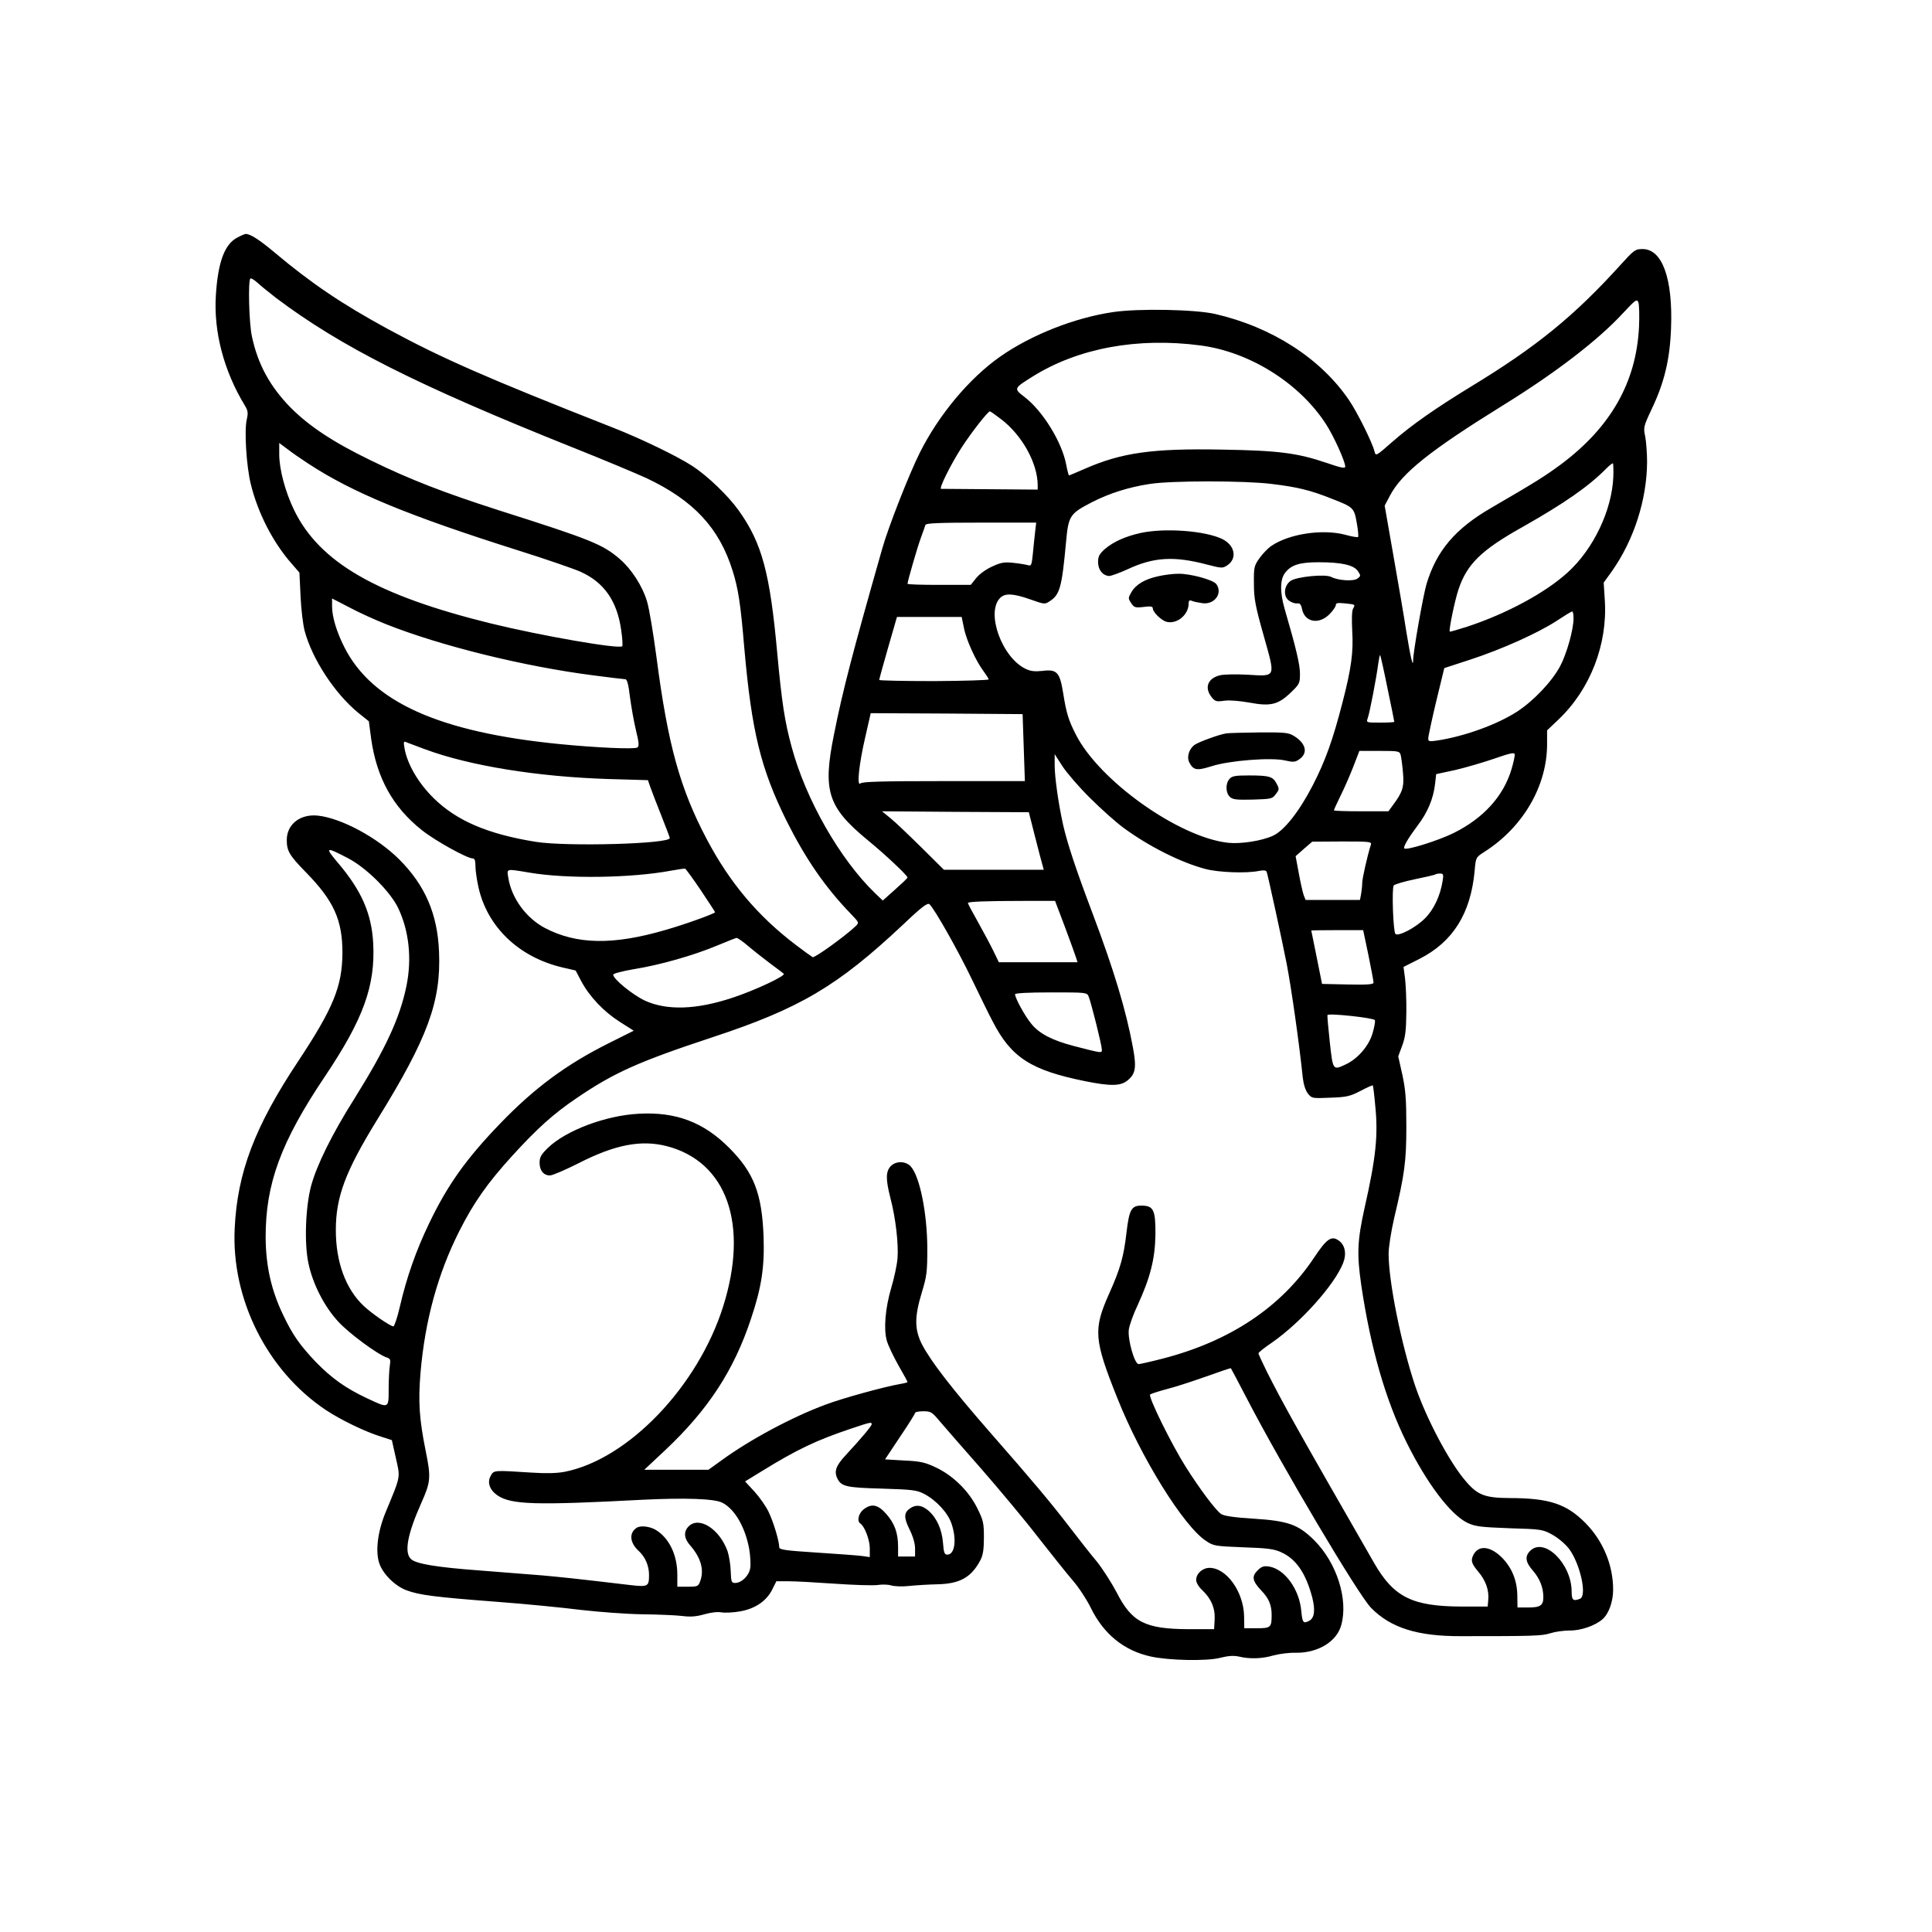 <?xml version="1.0" standalone="no"?>
<!DOCTYPE svg PUBLIC "-//W3C//DTD SVG 20010904//EN"
 "http://www.w3.org/TR/2001/REC-SVG-20010904/DTD/svg10.dtd">
<svg version="1.0" xmlns="http://www.w3.org/2000/svg"
 width="1024pt" height="1024pt" viewBox="0 0 1024 1024"
 preserveAspectRatio="xMidYMid meet">
<g transform="translate(0,1024) scale(0.1,-0.1)"
fill="#000000" stroke="none">
<path d="M1260 8982 c-69 -34 -105 -130 -116 -309 -12 -193 43 -400 153 -581
17 -28 19 -40 11 -75 -14 -59 -2 -247 21 -342 38 -155 118 -311 219 -425 l39
-45 6 -125 c3 -69 13 -152 22 -185 40 -149 160 -332 285 -434 l55 -44 12 -91
c29 -208 115 -364 269 -486 70 -56 240 -150 270 -150 10 0 14 -12 14 -41 0
-22 7 -72 16 -112 47 -210 213 -369 442 -424 l73 -17 30 -57 c44 -82 119 -161
204 -215 l74 -47 -132 -66 c-226 -113 -394 -237 -577 -427 -179 -186 -277
-323 -375 -527 -70 -145 -120 -288 -156 -444 -13 -57 -29 -103 -34 -103 -16 0
-116 69 -158 109 -95 90 -147 232 -147 401 0 177 51 312 219 585 268 433 339
626 328 890 -8 201 -74 353 -211 490 -116 116 -308 219 -431 232 -94 10 -165
-46 -165 -129 0 -58 13 -81 102 -172 147 -150 193 -252 193 -426 -1 -178 -48
-293 -236 -577 -229 -345 -321 -588 -335 -883 -19 -376 173 -757 484 -964 80
-53 209 -115 293 -141 l56 -18 21 -94 c24 -107 28 -91 -54 -288 -42 -102 -55
-205 -34 -270 19 -57 83 -121 145 -144 67 -25 150 -36 480 -61 149 -11 349
-31 445 -43 96 -11 243 -22 325 -23 83 -1 177 -5 211 -9 45 -6 75 -3 118 9 35
10 70 14 91 10 19 -3 65 -1 101 6 80 15 138 56 168 117 l21 42 65 0 c36 0 146
-6 245 -13 99 -7 200 -10 225 -7 25 4 58 3 73 -2 16 -5 59 -7 95 -3 37 4 105
8 152 9 119 3 178 37 226 127 14 26 19 57 19 120 0 77 -3 92 -34 154 -44 91
-128 174 -218 217 -59 28 -82 34 -170 38 l-102 6 79 119 c44 65 80 122 80 127
0 5 20 9 43 9 41 0 47 -4 88 -53 24 -28 123 -142 220 -252 96 -110 233 -274
303 -365 71 -91 153 -193 182 -227 30 -34 73 -99 95 -144 69 -141 177 -228
319 -259 96 -21 297 -25 366 -7 44 11 71 13 100 7 58 -14 123 -12 184 6 30 8
82 15 116 14 118 -2 219 58 243 147 38 136 -24 330 -143 449 -85 84 -137 103
-325 115 -99 6 -152 14 -168 24 -29 19 -114 133 -188 250 -76 120 -201 374
-189 384 5 4 45 17 90 29 45 11 138 42 209 67 70 25 128 45 129 43 2 -2 40
-75 86 -163 187 -360 590 -1039 657 -1107 104 -106 246 -151 478 -150 382 0
428 1 474 16 25 8 71 14 101 14 58 -1 136 26 174 60 33 29 56 93 56 157 0 129
-53 258 -147 353 -100 101 -192 132 -403 132 -127 1 -167 15 -228 86 -87 98
-213 336 -272 511 -74 222 -140 551 -140 697 0 37 13 117 29 188 56 235 65
302 65 488 0 141 -4 194 -21 273 l-22 98 21 57 c17 45 21 82 22 177 1 66 -3
147 -7 180 l-8 60 85 43 c177 90 271 240 292 466 6 72 7 72 50 100 206 130
334 350 334 572 l0 73 61 58 c168 160 260 398 245 631 l-6 94 44 61 c116 165
185 378 186 579 0 48 -5 109 -10 135 -10 47 -9 53 35 146 67 141 96 263 102
428 10 262 -46 419 -151 419 -39 0 -45 -5 -115 -82 -247 -273 -447 -436 -796
-648 -185 -113 -311 -201 -412 -289 -91 -80 -91 -80 -98 -53 -11 46 -91 207
-134 270 -150 222 -410 389 -711 458 -106 24 -403 30 -540 10 -204 -30 -435
-121 -600 -237 -162 -114 -324 -307 -425 -509 -56 -112 -166 -392 -198 -505
-158 -555 -210 -753 -257 -990 -60 -297 -33 -383 178 -557 94 -77 212 -188
212 -199 0 -4 -30 -32 -66 -64 l-65 -58 -41 39 c-186 180 -367 496 -442 775
-37 136 -52 235 -76 494 -39 430 -81 586 -205 760 -56 78 -164 182 -245 235
-82 53 -270 144 -420 203 -669 263 -906 367 -1194 523 -244 133 -406 242 -602
407 -80 67 -127 97 -152 97 -4 0 -23 -8 -42 -18z m203 -321 c344 -259 749
-463 1571 -792 166 -66 342 -140 392 -163 250 -118 386 -264 457 -491 30 -96
42 -173 62 -410 39 -443 87 -639 224 -916 101 -201 203 -350 340 -492 45 -47
45 -47 26 -66 -57 -54 -218 -170 -228 -164 -7 4 -46 32 -88 64 -202 153 -351
330 -473 561 -142 269 -206 501 -266 961 -17 128 -39 261 -50 297 -24 83 -83
174 -146 228 -90 77 -151 102 -639 257 -296 95 -473 164 -680 265 -200 97
-326 181 -424 279 -110 112 -175 231 -206 379 -15 68 -21 293 -8 306 4 3 20
-7 37 -22 17 -16 62 -52 99 -81z m7224 -156 c-15 -291 -149 -528 -412 -725
-87 -64 -129 -91 -370 -231 -192 -111 -291 -228 -344 -404 -18 -60 -71 -361
-71 -404 0 -44 -14 15 -36 150 -13 85 -45 270 -70 412 l-45 257 28 53 c63 120
214 240 598 478 280 173 505 346 636 488 68 73 75 78 83 58 4 -12 6 -71 3
-132z m-2324 -96 c261 -34 525 -200 665 -417 41 -63 102 -198 102 -225 0 -11
-22 -7 -97 19 -156 53 -255 66 -556 71 -369 7 -532 -16 -728 -102 -44 -19 -81
-35 -83 -35 -2 0 -9 26 -15 58 -23 120 -125 285 -221 358 -58 45 -58 45 46
110 240 149 554 207 887 163z m-1058 -390 c112 -85 195 -234 195 -352 l0 -22
-253 2 c-138 1 -255 2 -259 2 -13 1 54 135 110 221 50 77 138 190 149 190 2 0
28 -18 58 -41z m-3673 -235 c234 -154 531 -277 1123 -464 143 -45 287 -95 321
-110 125 -56 194 -154 216 -307 7 -45 9 -85 6 -88 -16 -17 -433 56 -698 121
-604 149 -906 323 -1041 600 -47 97 -79 216 -79 296 l0 60 43 -32 c23 -18 72
-52 109 -76z m6919 -70 c-7 -178 -105 -384 -243 -509 -119 -108 -324 -218
-530 -286 -50 -16 -92 -28 -94 -27 -6 7 26 163 46 223 45 135 120 209 340 332
221 125 352 216 445 311 17 17 32 28 34 26 2 -2 3 -34 2 -70z m-1811 -39 c134
-16 205 -33 315 -77 119 -46 122 -49 136 -129 7 -38 10 -72 7 -75 -3 -3 -34 2
-69 12 -121 31 -295 5 -390 -59 -18 -12 -47 -42 -64 -66 -28 -40 -30 -48 -29
-134 0 -79 7 -118 52 -277 63 -225 68 -215 -88 -206 -58 3 -122 2 -143 -3 -65
-15 -85 -65 -46 -115 19 -24 25 -26 68 -20 28 4 82 -1 134 -10 111 -21 152
-11 219 54 46 44 48 49 48 100 0 47 -20 133 -81 342 -26 90 -25 158 3 193 32
41 76 55 177 55 122 0 187 -15 208 -47 16 -24 16 -26 -3 -40 -21 -15 -102 -10
-138 9 -31 17 -186 1 -216 -21 -36 -26 -40 -84 -6 -106 13 -9 32 -15 42 -13
13 2 20 -6 25 -30 14 -70 89 -84 145 -28 19 19 34 41 34 49 0 11 10 13 48 9
57 -6 56 -5 43 -29 -6 -12 -7 -58 -4 -116 7 -113 -5 -201 -52 -382 -51 -198
-91 -309 -157 -437 -72 -140 -153 -242 -212 -268 -59 -27 -170 -44 -236 -37
-261 28 -686 330 -809 576 -38 75 -49 111 -66 217 -18 112 -33 128 -111 118
-39 -4 -61 -2 -88 11 -126 60 -212 299 -135 376 26 26 69 24 160 -8 73 -26 77
-27 102 -10 55 35 65 75 87 312 13 142 19 152 139 214 90 46 193 79 305 96
113 18 503 18 646 0z m-1254 -257 c-3 -29 -9 -81 -12 -116 -6 -59 -8 -63 -28
-57 -11 3 -46 9 -77 12 -47 5 -66 1 -111 -20 -31 -14 -68 -40 -84 -61 l-29
-36 -167 0 c-93 0 -168 2 -168 6 0 12 52 193 71 244 11 30 22 61 24 68 3 9 72
12 296 12 l291 0 -6 -52z m-3441 -486 c292 -116 735 -225 1103 -272 84 -11
159 -20 166 -20 10 0 17 -28 25 -95 7 -52 21 -132 32 -177 16 -65 17 -83 7
-90 -16 -10 -216 -1 -410 18 -640 63 -996 223 -1143 514 -41 81 -65 161 -65
216 l0 42 93 -48 c50 -27 137 -66 192 -88z m6295 30 c0 -59 -36 -187 -71 -253
-44 -82 -140 -183 -227 -240 -106 -69 -280 -132 -425 -154 -42 -6 -47 -5 -47
11 0 11 19 99 42 196 l43 177 135 44 c169 55 362 142 460 206 41 27 78 50 83
50 4 1 7 -16 7 -37z m-3231 -50 c12 -64 64 -177 105 -231 14 -19 26 -38 26
-42 0 -4 -130 -8 -290 -9 -159 0 -290 3 -290 6 0 4 21 81 47 171 l47 163 172
0 171 0 12 -58z m2245 -320 c20 -95 36 -175 36 -178 0 -2 -34 -4 -75 -4 -73 0
-74 0 -66 23 10 25 47 218 56 290 4 27 8 47 10 45 2 -2 20 -81 39 -176z
m-1928 -314 l6 -178 -429 0 c-330 0 -432 -3 -442 -12 -21 -21 -9 98 25 245
l29 127 403 -2 402 -3 6 -177z m-3174 -9 c237 -88 596 -146 973 -158 l209 -6
14 -40 c8 -22 34 -90 58 -150 24 -61 44 -113 44 -117 0 -31 -544 -46 -710 -20
-254 41 -419 111 -542 232 -81 80 -139 179 -154 264 -6 36 -5 39 12 31 10 -4
54 -20 96 -36z m5172 -31 c3 -13 9 -55 12 -93 7 -76 -2 -104 -53 -172 l-24
-33 -145 0 c-79 0 -144 2 -144 5 0 3 15 36 33 73 19 37 49 106 68 154 l34 88
106 0 c102 0 107 -1 113 -22z m587 -76 c-43 -143 -149 -259 -306 -337 -83 -41
-250 -93 -262 -82 -7 8 21 55 71 122 52 68 83 141 92 219 l6 53 102 22 c55 13
148 40 206 60 80 28 106 34 108 24 2 -8 -6 -44 -17 -81z m-2232 -153 c58 -58
137 -128 175 -156 133 -98 305 -185 436 -219 68 -18 216 -24 283 -10 27 5 38
3 41 -6 9 -30 80 -355 106 -488 24 -125 66 -418 85 -602 4 -35 14 -67 27 -84
21 -26 23 -26 119 -22 86 3 104 7 160 36 34 18 63 31 65 29 2 -1 8 -50 13
-107 16 -155 4 -275 -56 -540 -39 -175 -42 -247 -18 -412 49 -330 128 -607
240 -833 107 -216 232 -382 322 -426 42 -20 69 -23 223 -29 170 -5 177 -6 229
-35 32 -18 68 -49 88 -75 59 -81 96 -249 57 -264 -36 -14 -44 -7 -44 38 0 148
-145 291 -220 216 -29 -29 -25 -60 15 -105 36 -42 55 -89 55 -140 0 -44 -16
-55 -80 -55 l-57 0 -1 64 c-1 78 -28 145 -79 198 -62 63 -125 71 -153 18 -16
-30 -12 -46 25 -90 40 -47 58 -99 53 -150 l-3 -35 -140 0 c-260 1 -358 50
-462 231 -408 710 -480 839 -567 1011 -25 51 -46 96 -46 100 0 5 33 31 73 58
152 106 331 306 376 421 19 48 10 94 -21 117 -40 30 -65 14 -134 -90 -174
-261 -445 -442 -802 -534 -62 -16 -120 -29 -127 -29 -22 0 -59 132 -52 183 3
23 24 82 47 130 67 146 92 245 94 373 1 132 -10 154 -75 154 -52 0 -64 -22
-78 -140 -15 -130 -32 -192 -93 -328 -84 -189 -80 -242 44 -552 125 -315 351
-679 470 -757 40 -27 48 -28 197 -34 126 -4 165 -9 201 -26 79 -35 131 -111
165 -239 17 -67 12 -109 -15 -124 -32 -17 -37 -12 -43 52 -10 114 -87 221
-170 235 -29 4 -40 1 -62 -21 -32 -32 -27 -56 20 -106 40 -41 55 -77 55 -130
0 -66 -5 -70 -79 -70 l-66 0 -1 63 c-2 129 -93 257 -183 257 -37 0 -71 -30
-71 -64 0 -14 13 -36 31 -53 48 -45 70 -96 67 -156 l-3 -52 -135 0 c-231 1
-301 37 -381 194 -27 51 -74 125 -106 165 -33 39 -97 121 -143 181 -104 135
-191 239 -424 505 -200 229 -312 374 -359 464 -40 79 -41 145 -1 276 26 86 29
108 29 235 -1 187 -40 380 -88 433 -27 29 -79 30 -107 0 -25 -28 -26 -68 -1
-166 29 -111 44 -247 38 -322 -3 -36 -18 -105 -33 -155 -32 -109 -41 -218 -24
-280 7 -25 35 -84 61 -130 27 -47 49 -87 49 -90 0 -2 -17 -7 -37 -10 -86 -15
-305 -75 -398 -110 -178 -66 -403 -187 -552 -296 l-68 -49 -170 0 -170 0 112
105 c226 213 363 422 453 694 57 169 73 277 67 441 -9 225 -52 336 -182 466
-135 136 -282 192 -479 181 -175 -9 -385 -88 -481 -180 -37 -36 -45 -50 -45
-80 0 -41 21 -67 55 -67 13 0 81 29 152 65 194 99 332 125 468 90 318 -83 435
-415 298 -849 -134 -425 -504 -811 -841 -877 -43 -8 -99 -9 -175 -4 -203 13
-199 13 -216 -17 -20 -35 -6 -75 36 -104 73 -49 199 -53 768 -23 226 11 383 6
424 -16 66 -34 121 -130 142 -245 6 -37 9 -83 5 -103 -7 -40 -46 -77 -80 -77
-19 0 -21 6 -23 63 -1 34 -9 82 -17 106 -43 118 -151 186 -206 131 -28 -28
-25 -64 9 -102 57 -66 75 -131 51 -192 -9 -24 -15 -26 -65 -26 l-55 0 0 64 c0
104 -43 194 -114 237 -31 19 -82 25 -102 11 -41 -27 -36 -79 11 -122 35 -32
55 -79 55 -127 0 -62 -5 -65 -101 -54 -294 35 -356 41 -464 51 -66 5 -214 17
-330 26 -230 17 -338 35 -366 60 -38 34 -20 132 54 298 50 112 52 135 23 277
-34 169 -40 261 -27 415 24 277 92 524 205 748 77 153 151 257 281 400 134
147 218 222 340 305 200 136 327 193 720 323 464 153 663 270 1011 597 102 97
131 118 141 108 29 -29 151 -245 224 -397 44 -91 93 -192 111 -225 98 -190
202 -257 487 -315 138 -28 192 -27 229 5 41 34 46 68 27 172 -36 196 -101 412
-215 714 -88 233 -132 366 -155 466 -25 112 -45 254 -45 317 l0 59 41 -64 c23
-35 89 -112 148 -170z m-293 -204 c18 -71 36 -140 40 -152 l6 -23 -265 0 -264
0 -119 118 c-66 65 -139 135 -164 155 l-45 37 389 -3 389 -2 33 -130z m1780
-42 c-19 -59 -46 -180 -46 -203 0 -15 -3 -42 -6 -59 l-6 -31 -144 0 -144 0
-10 25 c-5 14 -17 66 -26 116 l-17 91 44 39 44 38 158 1 c146 0 158 -1 153
-17z m-5421 -72 c96 -50 221 -174 264 -261 59 -122 75 -271 45 -417 -35 -169
-109 -329 -275 -595 -120 -190 -200 -353 -230 -463 -30 -113 -37 -307 -14
-412 23 -109 84 -228 157 -307 56 -62 211 -176 258 -191 19 -6 21 -12 16 -44
-3 -20 -6 -75 -6 -123 0 -105 2 -104 -115 -49 -113 53 -187 106 -271 192 -85
90 -123 143 -174 251 -62 129 -91 258 -92 408 -1 286 81 508 315 856 203 303
267 479 255 706 -9 157 -62 278 -187 425 -71 84 -66 87 54 24z m1869 -169 c42
-63 76 -115 76 -117 0 -7 -164 -66 -263 -94 -277 -81 -471 -78 -640 11 -99 53
-176 158 -193 266 -8 49 -14 48 111 27 199 -34 541 -29 750 10 39 7 73 12 76
11 3 0 41 -52 83 -114z m3932 48 c-12 -77 -47 -152 -93 -197 -49 -50 -142 -98
-157 -83 -12 12 -20 241 -9 257 5 6 55 21 113 33 58 12 107 23 109 26 2 2 13
4 24 4 17 0 19 -5 13 -40z m-2001 -245 c29 -77 55 -150 59 -163 l7 -22 -208 0
-209 0 -28 58 c-15 31 -52 100 -82 154 -30 53 -54 98 -54 102 0 7 96 11 293
11 l169 0 53 -140z m1608 -148 c15 -73 27 -138 27 -145 0 -10 -33 -12 -136
-10 l-137 3 -28 140 c-16 77 -29 141 -29 143 0 1 62 2 138 2 l137 0 28 -133z
m-3289 50 c28 -24 80 -65 116 -92 36 -26 69 -52 74 -56 12 -11 -155 -89 -271
-127 -192 -64 -349 -69 -466 -15 -65 31 -167 114 -167 137 0 6 46 18 108 29
135 21 318 73 442 125 52 22 99 40 104 41 5 0 32 -18 60 -42z m1806 -269 c13
-31 70 -258 70 -281 0 -20 3 -20 -149 19 -114 30 -183 65 -226 119 -33 40 -85
135 -85 155 0 6 66 10 190 10 188 0 191 0 200 -22z m1517 -125 c3 -7 -3 -38
-12 -69 -19 -66 -76 -133 -139 -164 -72 -34 -71 -36 -88 118 -8 75 -14 139
-12 142 5 11 247 -15 251 -27z m-2667 -2142 c0 -9 -57 -77 -137 -163 -54 -58
-64 -88 -43 -128 21 -39 50 -45 235 -50 163 -5 184 -8 223 -28 65 -34 126
-101 145 -157 29 -85 18 -165 -22 -165 -15 0 -19 10 -23 63 -6 73 -34 133 -78
171 -35 29 -66 33 -97 11 -33 -23 -33 -49 -2 -112 18 -36 29 -74 29 -100 l0
-43 -45 0 -45 0 0 51 c0 74 -18 124 -63 175 -44 50 -78 57 -121 23 -26 -21
-35 -62 -16 -74 22 -14 50 -86 50 -131 l0 -47 -42 6 c-24 3 -132 11 -240 18
-169 11 -198 15 -198 29 0 31 -30 132 -56 186 -14 30 -48 78 -75 108 l-50 54
88 54 c188 116 290 164 468 224 110 37 115 38 115 25z"/>
<path d="M6045 7415 c-81 -18 -145 -47 -189 -85 -29 -26 -36 -39 -36 -69 0
-41 24 -71 58 -74 11 0 55 16 99 36 137 64 245 71 419 25 78 -20 83 -21 108
-5 55 36 42 107 -26 140 -90 44 -305 60 -433 32z"/>
<path d="M6140 7186 c-71 -15 -119 -43 -143 -84 -18 -31 -18 -34 -2 -58 16
-24 21 -26 66 -21 37 5 49 3 49 -7 0 -21 46 -65 74 -72 55 -13 116 38 116 97
0 16 4 20 18 14 9 -4 34 -9 55 -12 64 -9 109 52 74 101 -17 23 -138 56 -202
55 -27 0 -75 -6 -105 -13z"/>
<path d="M6500 6353 c-35 -5 -141 -43 -167 -60 -30 -20 -44 -64 -30 -93 22
-43 40 -46 119 -21 93 30 318 48 391 30 40 -9 51 -9 71 5 51 33 39 86 -27 126
-28 17 -49 19 -182 18 -82 -1 -161 -3 -175 -5z"/>
<path d="M6517 6112 c-23 -25 -21 -75 2 -96 15 -14 36 -16 121 -14 98 3 104 4
122 29 19 24 19 28 4 56 -19 37 -38 43 -147 43 -71 0 -89 -3 -102 -18z"/>
</g>
</svg>
